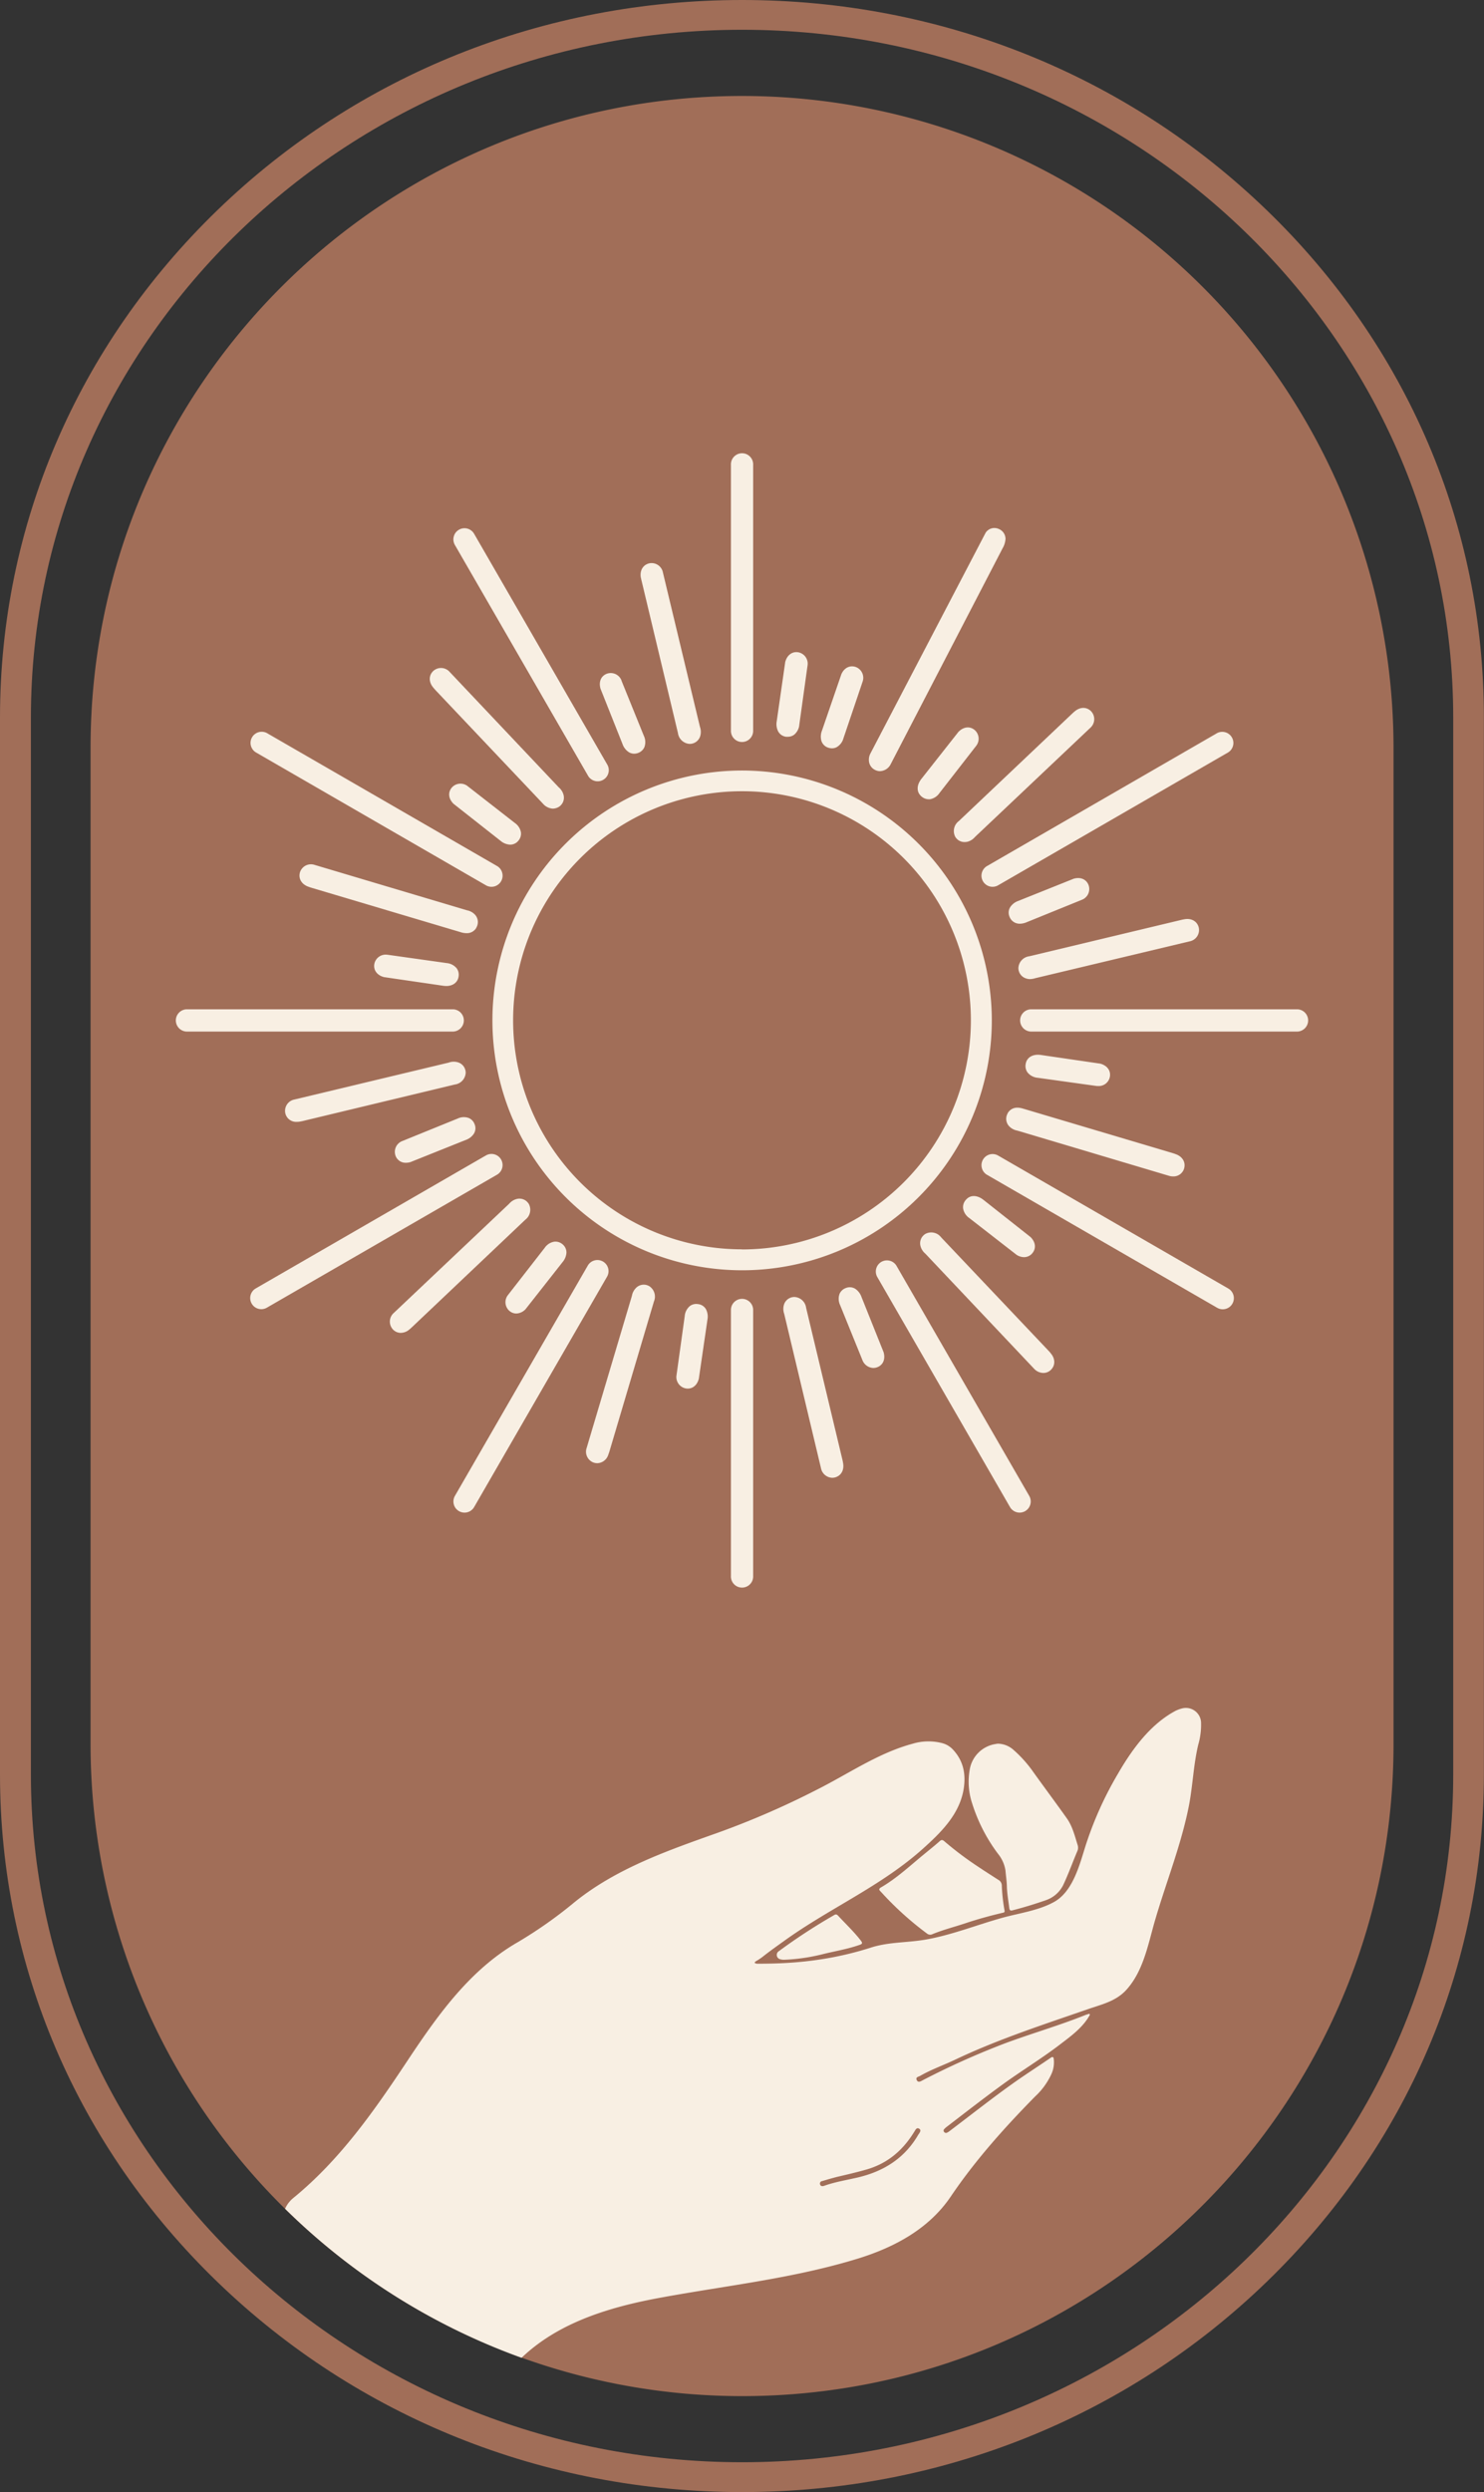 <svg id="Layer_1" data-name="Layer 1" xmlns="http://www.w3.org/2000/svg" viewBox="0 0 514.88 864"><rect x="0" y="0" width="514.88" height="864" fill="#333333" stroke="none"/><defs><style>.cls-1{fill:#a16e58;}.cls-2{fill:#f8efe3;}</style></defs><title>Untitled-31</title><path class="cls-1" d="M483.49,259.27V604.73c0,124.83-101.2,226-226,226a226.05,226.05,0,0,1-226.07-226V259.27c0-124.83,101.2-226,226.07-226a226.06,226.06,0,0,1,226,226Z"/><path class="cls-1" d="M439.5,72.87C390.86,25.88,326.23,0,257.46,0S124,25.88,75.42,72.87,0,182.31,0,248.72V615.25C0,681.7,26.79,744.18,75.42,791.13S188.69,864,257.46,864s133.4-25.88,182-72.87,75.38-109.43,75.38-175.88V248.72C514.88,182.31,488.13,119.82,439.5,72.87Zm64.7,542.38c0,65.74-27.67,125.33-72.37,168.49s-106.34,69.91-174.37,69.91c-136.06,0-246.74-106.95-246.74-238.4V248.72c0-131.45,110.68-238.4,246.74-238.4s246.74,107,246.74,238.4Z"/><path class="cls-2" d="M257.45,257.25a3.86,3.86,0,0,0,3.86-3.85V161.2a3.86,3.86,0,1,0-7.71,0v92.2A3.86,3.86,0,0,0,257.45,257.25Z"/><path class="cls-2" d="M203.92,268.77a3.86,3.86,0,1,0,6.68-3.85l-46.1-79.85a3.85,3.85,0,0,0-5.27-1.41h0a3.8,3.8,0,0,0-1.79,2.34,3.85,3.85,0,0,0,.38,2.93Z"/><path class="cls-2" d="M88.74,260.83l79.85,46.1a3.9,3.9,0,0,0,1.92.52,3.85,3.85,0,0,0,3.73-4.86,3.77,3.77,0,0,0-1.79-2.34L92.6,254.15a3.86,3.86,0,0,0-3.86,6.68Z"/><path class="cls-2" d="M160.93,353.78a3.86,3.86,0,0,0-3.86-3.86H64.87a3.86,3.86,0,0,0,0,7.72h92.2A3.86,3.86,0,0,0,160.93,353.78Z"/><path class="cls-2" d="M173.86,402a3.86,3.86,0,0,0-5.27-1.41l-79.85,46.1a3.86,3.86,0,0,0,.93,7.07,4.37,4.37,0,0,0,1,.13,3.84,3.84,0,0,0,1.92-.52l79.85-46.1A3.87,3.87,0,0,0,173.86,402Z"/><path class="cls-2" d="M211,439.71a3.86,3.86,0,0,0-7.07-.93l-46.1,79.85a3.85,3.85,0,0,0-.38,2.93,3.8,3.8,0,0,0,1.79,2.34,3.85,3.85,0,0,0,5.27-1.41l46.1-79.85A3.84,3.84,0,0,0,211,439.71Z"/><path class="cls-2" d="M257.45,450.31a3.85,3.85,0,0,0-3.85,3.85v92.2a3.86,3.86,0,1,0,7.71,0v-92.2A3.85,3.85,0,0,0,257.45,450.31Z"/><path class="cls-2" d="M311,438.78a3.86,3.86,0,0,0-6.68,3.86l46.1,79.85a3.87,3.87,0,0,0,3.35,1.93,3.86,3.86,0,0,0,3.33-5.79Z"/><path class="cls-2" d="M426.16,446.73l-79.85-46.1a3.87,3.87,0,0,0-2.92-.39,3.86,3.86,0,0,0-.93,7.07l79.85,46.1a3.84,3.84,0,0,0,1.92.52,4.29,4.29,0,0,0,1-.13,3.86,3.86,0,0,0,.93-7.07Z"/><path class="cls-2" d="M450,349.92h-92.2a3.86,3.86,0,1,0,0,7.72H450a3.86,3.86,0,0,0,0-7.72Z"/><path class="cls-2" d="M340.66,302.59a3.85,3.85,0,0,0,5.65,4.34l79.85-46.1a3.86,3.86,0,0,0-3.85-6.68l-79.85,46.1A3.85,3.85,0,0,0,340.66,302.59Z"/><path class="cls-2" d="M303.57,266.92a3.88,3.88,0,0,0,1.75.44,4.34,4.34,0,0,0,3.77-2.54l38.78-74.76a7.42,7.42,0,0,0,1-3.25,3.75,3.75,0,0,0-2.44-3.46,3.63,3.63,0,0,0-4.48,1.38l-39.93,76.45a4.68,4.68,0,0,0-.44,3.27A3.8,3.8,0,0,0,303.57,266.92Z"/><path class="cls-2" d="M222.59,201.31l12.62,52.81h0a4.34,4.34,0,0,0,4,3.78A3.79,3.79,0,0,0,243,255a5.22,5.22,0,0,0-.15-3L230,198.47a4,4,0,0,0-4.8-3.15c-2.13.53-3.28,2.51-2.86,4.93C222.44,200.61,222.5,201,222.59,201.31Z"/><path class="cls-2" d="M151,239.17l37.34,39.42a4.89,4.89,0,0,0,3.43,1.76,4.26,4.26,0,0,0,1.92-.49,3.77,3.77,0,0,0,1.81-4.36,5.09,5.09,0,0,0-1.64-2.53l-37.83-40a4,4,0,0,0-5.73-.32c-1.58,1.53-1.58,3.82,0,5.7C150.54,238.64,150.78,238.91,151,239.17Z"/><path class="cls-2" d="M161.93,323.53a3.79,3.79,0,0,0,3.32-1.83l0-.06a3.79,3.79,0,0,0-.61-4.69,5.22,5.22,0,0,0-2.69-1.37l-52.75-15.71a4,4,0,0,0-5.13,2.58c-.6,2.11.54,4.1,2.84,4.94.34.13.68.25,1,.35l52,15.47A6.76,6.76,0,0,0,161.93,323.53Z"/><path class="cls-2" d="M161.57,372a3.77,3.77,0,0,0-2.88-3.75,5,5,0,0,0-3,.15L102.14,381.2A4,4,0,0,0,99,386a3.84,3.84,0,0,0,4,2.94,5.36,5.36,0,0,0,1-.08c.36-.06.71-.13,1.07-.21L157.79,376A4.33,4.33,0,0,0,161.57,372Z"/><path class="cls-2" d="M183.54,417.53a3.78,3.78,0,0,0-4.37-1.82,5.2,5.2,0,0,0-2.53,1.64l-40,37.83a4,4,0,0,0-.32,5.73,3.74,3.74,0,0,0,2.72,1.19,4.65,4.65,0,0,0,3-1.18h0c.27-.23.55-.46.81-.71l39.41-37.34A4.31,4.31,0,0,0,183.54,417.53Z"/><path class="cls-2" d="M225.31,445.94a3.76,3.76,0,0,0-4.68.62,5.1,5.1,0,0,0-1.38,2.68L203.54,502a4,4,0,0,0,2.59,5.13,4.38,4.38,0,0,0,1.11.16,4.16,4.16,0,0,0,3.83-3c.12-.33.24-.67.35-1l15.46-52.05A4.32,4.32,0,0,0,225.31,445.94Z"/><path class="cls-2" d="M292.32,506.25l-12.63-52.81h0a4.31,4.31,0,0,0-4-3.78,3.78,3.78,0,0,0-3.75,2.88,5.14,5.14,0,0,0,.15,3l12.77,53.54a4.09,4.09,0,0,0,3.86,3.26,4.31,4.31,0,0,0,.94-.11c2.13-.53,3.28-2.52,2.86-4.93C292.47,507,292.4,506.6,292.32,506.25Z"/><path class="cls-2" d="M363.88,468.39,326.54,429a4.31,4.31,0,0,0-5.34-1.28,3.78,3.78,0,0,0-1.81,4.37,5.09,5.09,0,0,0,1.64,2.53l37.83,40A4.49,4.49,0,0,0,362,476a3.72,3.72,0,0,0,2.6-1.06c1.57-1.53,1.58-3.82,0-5.7C364.36,468.92,364.13,468.65,363.88,468.39Z"/><path class="cls-2" d="M349.66,385.85l0,.07a3.78,3.78,0,0,0,.61,4.69,5.18,5.18,0,0,0,2.69,1.37l52.75,15.71a4.94,4.94,0,0,0,1.3.17,3.82,3.82,0,0,0,3.82-2.75c.61-2.11-.53-4.1-2.84-4.94-.34-.13-.68-.25-1-.35l-52.05-15.47C354,384.09,351.33,383.3,349.66,385.85Z"/><path class="cls-2" d="M356.21,339.28a3.83,3.83,0,0,0,1.13.17,7,7,0,0,0,1.88-.32l53.55-12.77a4,4,0,0,0,3.14-4.8c-.53-2.13-2.52-3.29-4.93-2.86-.36.06-.71.13-1.06.21l-52.81,12.63a4.31,4.31,0,0,0-3.77,4A3.77,3.77,0,0,0,356.21,339.28Z"/><path class="cls-2" d="M331.37,290a3.68,3.68,0,0,0,3.27,1.94,5.27,5.27,0,0,0,1.09-.12,5.19,5.19,0,0,0,2.54-1.64l40-37.83a4,4,0,0,0,.32-5.73c-1.52-1.58-3.82-1.59-5.7,0h0c-.28.23-.55.46-.81.71l-39.42,37.34A4.31,4.31,0,0,0,331.37,290Z"/><path class="cls-2" d="M272.7,255.43a4.7,4.7,0,0,0,.63,0,3.6,3.6,0,0,0,2.22-.72,5.06,5.06,0,0,0,1.78-3.48l2.87-20.64a4,4,0,0,0-3.29-4.45c-2.1-.32-3.84,1-4.47,3.37l-2.95,20.54a5.54,5.54,0,0,0,.49,3.51A3.64,3.64,0,0,0,272.7,255.43Z"/><path class="cls-2" d="M287.3,259.2a4.09,4.09,0,0,0,1.35.24,3.46,3.46,0,0,0,1.58-.37,5.06,5.06,0,0,0,2.4-3.08l6.68-19.74a4,4,0,0,0-2.39-5c-2-.7-4,.23-5,2.48l-6.75,19.62a5.52,5.52,0,0,0-.17,3.54A3.62,3.62,0,0,0,287.3,259.2Z"/><path class="cls-2" d="M216,258a5.55,5.55,0,0,0,2.19,2.79,3.54,3.54,0,0,0,1.83.51,3.92,3.92,0,0,0,1.44-.28,3.75,3.75,0,0,0,2.12-2,5,5,0,0,0-.19-3.9l-7.8-19.23,0-.08a4,4,0,0,0-5.07-2.22c-2,.78-2.85,2.76-2.18,5.16Z"/><path class="cls-2" d="M179.91,291.4a3.73,3.73,0,0,0,.84-2.8,5.06,5.06,0,0,0-2.12-3.28l-16.44-12.81a4,4,0,0,0-5.5.62c-1.33,1.66-1.09,3.81.68,5.56l16.31,12.83a5.52,5.52,0,0,0,3.29,1.32H177A3.63,3.63,0,0,0,179.91,291.4Z"/><path class="cls-2" d="M155,333.9,134.4,331h-.09a4,4,0,0,0-4.45,3.29c-.32,2.1,1,3.85,3.37,4.47l20.54,3a7.94,7.94,0,0,0,1.07.08,5,5,0,0,0,2.44-.58,3.61,3.61,0,0,0,1.83-2.72,3.75,3.75,0,0,0-.68-2.85A5.06,5.06,0,0,0,155,333.9Z"/><path class="cls-2" d="M140.85,403.13a5.65,5.65,0,0,0,1.53-.22l19.27-7.71a5.54,5.54,0,0,0,2.79-2.19,3.6,3.6,0,0,0,.22-3.26,3.71,3.71,0,0,0-2-2.13,5,5,0,0,0-3.9.19l-19.31,7.84a4,4,0,0,0-2.21,5.07A3.7,3.7,0,0,0,140.85,403.13Z"/><path class="cls-2" d="M192.27,430.49A5,5,0,0,0,189,432.6l-12.81,16.45a4,4,0,0,0,.63,5.5,3.67,3.67,0,0,0,2.31.84,4.59,4.59,0,0,0,3.24-1.53l12.83-16.31a5.6,5.6,0,0,0,1.33-3.28,3.67,3.67,0,0,0-1.44-2.95A3.72,3.72,0,0,0,192.27,430.49Z"/><path class="cls-2" d="M242.21,452.13a3.69,3.69,0,0,0-2.85.67,5.06,5.06,0,0,0-1.79,3.47l-2.87,20.65a4,4,0,0,0,3.29,4.45,4.58,4.58,0,0,0,.63.05c1.81,0,3.28-1.26,3.84-3.42l3-20.54a5.54,5.54,0,0,0-.5-3.51A3.6,3.6,0,0,0,242.21,452.13Z"/><path class="cls-2" d="M298.87,449.59a5.61,5.61,0,0,0-2.18-2.8,3.68,3.68,0,0,0-3.27-.22,3.77,3.77,0,0,0-2.13,2,5,5,0,0,0,.19,3.9l7.84,19.32a4.22,4.22,0,0,0,3.67,2.48,3.92,3.92,0,0,0,1.41-.27c2-.78,2.84-2.76,2.18-5.16Z"/><path class="cls-2" d="M334.16,419a5.06,5.06,0,0,0,2.12,3.28L352.65,435l.07.05a4.74,4.74,0,0,0,2.56.8,3.69,3.69,0,0,0,2.94-1.42c1.33-1.66,1.09-3.81-.69-5.56L341.23,416c-2.3-1.81-4.75-1.77-6.23.12A3.73,3.73,0,0,0,334.16,419Z"/><path class="cls-2" d="M360,373.66l20.55,2.86h.36a3.93,3.93,0,0,0,4.18-3.29c.32-2.1-1-3.85-3.37-4.47l-20.54-3c-2.89-.42-5,.85-5.33,3.22a3.74,3.74,0,0,0,.67,2.85A5.06,5.06,0,0,0,360,373.66Z"/><path class="cls-2" d="M352.26,319.94a3.91,3.91,0,0,0,1.58.31,6.27,6.27,0,0,0,2.32-.5l19.31-7.84a4,4,0,0,0,2.21-5.07c-.78-2-2.76-2.86-5.16-2.19l-19.26,7.71a5.5,5.5,0,0,0-2.79,2.19,3.6,3.6,0,0,0-.22,3.26A3.71,3.71,0,0,0,352.26,319.94Z"/><path class="cls-2" d="M322.2,277.1a3.25,3.25,0,0,0,.44,0,5,5,0,0,0,3.28-2.11l12.8-16.45a4,4,0,0,0-.62-5.5c-1.66-1.33-3.81-1.08-5.56.69L319.71,270c-1.81,2.3-1.76,4.74.12,6.23A3.82,3.82,0,0,0,322.2,277.1Z"/><path class="cls-2" d="M257.46,267.14a86.63,86.63,0,1,0,86.65,86.65A86.72,86.72,0,0,0,257.46,267.14Zm0,166a79.41,79.41,0,1,1,79.39-79.39A79.48,79.48,0,0,1,257.46,433.18Z"/><path class="cls-2" d="M416.71,597.13a5.26,5.26,0,0,0-6.39-4.87,10.75,10.75,0,0,0-3,1.17c-8.57,4.78-14.72,13.35-19.46,21.55a122.67,122.67,0,0,0-11.42,25.58c-2,6.42-4.31,15.15-10.56,18.75-5.28,3-12,3.93-17.85,5.51-9.14,2.52-18.11,6.19-27.46,7.73-6.25,1-12.47.74-18.58,2.73a112.3,112.3,0,0,1-12.81,3.26,123,123,0,0,1-16.13,2c-3.36.2-6.79.27-10.19.27-.3,0-.94-.1-1-.33s.3-.44.6-.64A19,19,0,0,0,265,678.1c2.32-1.82,4.74-3.53,7.13-5.24,15.69-11.3,33.61-18.93,48.09-31.93,6.49-5.82,13-12.24,14.22-21.31.64-4.88-.3-9.18-3.66-12.88a7.81,7.81,0,0,0-3.8-2.38,19.1,19.1,0,0,0-10.39.2c-11.86,3.19-22.11,10.35-33,15.83a291.44,291.44,0,0,1-34,14.82c-17.55,6.25-35.56,12.4-50.25,24.27a152.25,152.25,0,0,1-19.66,13.85C162.81,683,151.52,699.14,141,715c-11.36,17.1-23.06,33.78-39.09,46.92a10,10,0,0,0-3,3.86,226.29,226.29,0,0,0,82.05,51.66c13.17-12.6,31.46-17.84,49.07-21,22.72-4.14,45.37-6.56,67.59-13.38,12.64-3.9,24.57-10.25,32.17-21.41,8.53-12.64,18.72-24,29.3-34.76a24.55,24.55,0,0,0,5.58-7.56,9.86,9.86,0,0,0,.95-5.34c-.07-.74-.27-1.11-1.11-.54-4.1,2.82-8.31,5.51-12.37,8.37-7.73,5.45-15.13,11.33-22.66,17a4,4,0,0,1-1,.61.81.81,0,0,1-.94-.31.71.71,0,0,1,.1-1,5.1,5.1,0,0,1,.77-.71c6.52-5,12.94-10,19.57-14.82,6.31-4.57,13-8.64,19.22-13.34,3.9-3,8.13-5.92,10.66-10.22.13-.2.33-.57.26-.67-.2-.31-.53-.07-.8,0a4.91,4.91,0,0,0-.74.24c-9.28,3.73-19,6.48-28.37,10A274.77,274.77,0,0,0,320,721.29c-.67.37-1.51.84-1.95-.17s.57-1.07,1.18-1.41c3.86-2.22,8.1-3.7,12.13-5.61,14.92-7.1,30.65-12.17,46.25-17.58,4.9-1.68,9.74-2.76,13.31-6.79,5.68-6.35,7.36-15.29,9.61-23.23,3.9-13.54,9.31-26.82,12-40.63,1.34-7,1.55-14.15,3.23-21.08A24.78,24.78,0,0,0,416.71,597.13ZM318.87,738c.8.47.37,1.14,0,1.71-.11.17-.24.34-.34.51-4.74,8.1-12,12.63-21,14.72-3.83.9-7.76,1.51-11.5,2.85a5.22,5.22,0,0,1-.57.14c-.47,0-.84-.14-.94-.64a.85.85,0,0,1,.74-1.11c1.68-.5,3.4-1,5.11-1.45,3.46-.8,6.92-1.61,10.32-2.58,7.22-2.09,12.47-6.56,16.37-12.84.13-.2.27-.41.4-.64C317.76,738.16,318.16,737.59,318.87,738Z"/><path class="cls-2" d="M349.34,654c.06,2.49.52,4.94.82,7.41.08.68.22,1.14,1.13.9,3.88-1,7.72-2.17,11.5-3.49a10.49,10.49,0,0,0,6.27-5.65c1.74-3.74,3.12-7.61,4.73-11.39a3,3,0,0,0,.11-2.09c-1-3.19-1.8-6.51-3.76-9.28-3.79-5.34-7.71-10.59-11.53-15.91a43.05,43.05,0,0,0-6.86-7.72,8.44,8.44,0,0,0-5.35-2.25c-.11,0-.52,0-.92.11a10.72,10.72,0,0,0-9,8.71,24,24,0,0,0,.81,11.88,58.15,58.15,0,0,0,8.92,17.41,12.2,12.2,0,0,1,2.65,5.9C349,650.38,349.3,652.18,349.34,654Z"/><path class="cls-2" d="M346.34,651.71c-3.12-2-6.25-4-9.3-6.1a115.52,115.52,0,0,1-9.41-7.26c-.62-.53-1-.57-1.62,0-1.7,1.52-3.5,2.94-5.26,4.39-4.9,4-9.55,8.4-15.07,11.61-1.1.64-.48,1.07,0,1.58a109.76,109.76,0,0,0,15.91,14.4,1.76,1.76,0,0,0,1.95.23c3.66-1.51,7.51-2.47,11.26-3.72,4.24-1.42,8.55-2.61,12.9-3.64.43-.1,1-.12.83-.81a62.44,62.44,0,0,1-.95-8.62A2.29,2.29,0,0,0,346.34,651.71Z"/><path class="cls-2" d="M289.11,664.13a200.12,200.12,0,0,0-18.86,12.32,1.53,1.53,0,0,0,.27,2.76,4.69,4.69,0,0,0,1.8.22A65.74,65.74,0,0,0,285,677.62c4.37-1.12,8.85-1.8,13.13-3.3,1.08-.37,1.24-.61.5-1.57-2.4-3.1-5.26-5.77-7.91-8.65C290.06,663.44,289.63,663.83,289.11,664.13Z"/></svg>